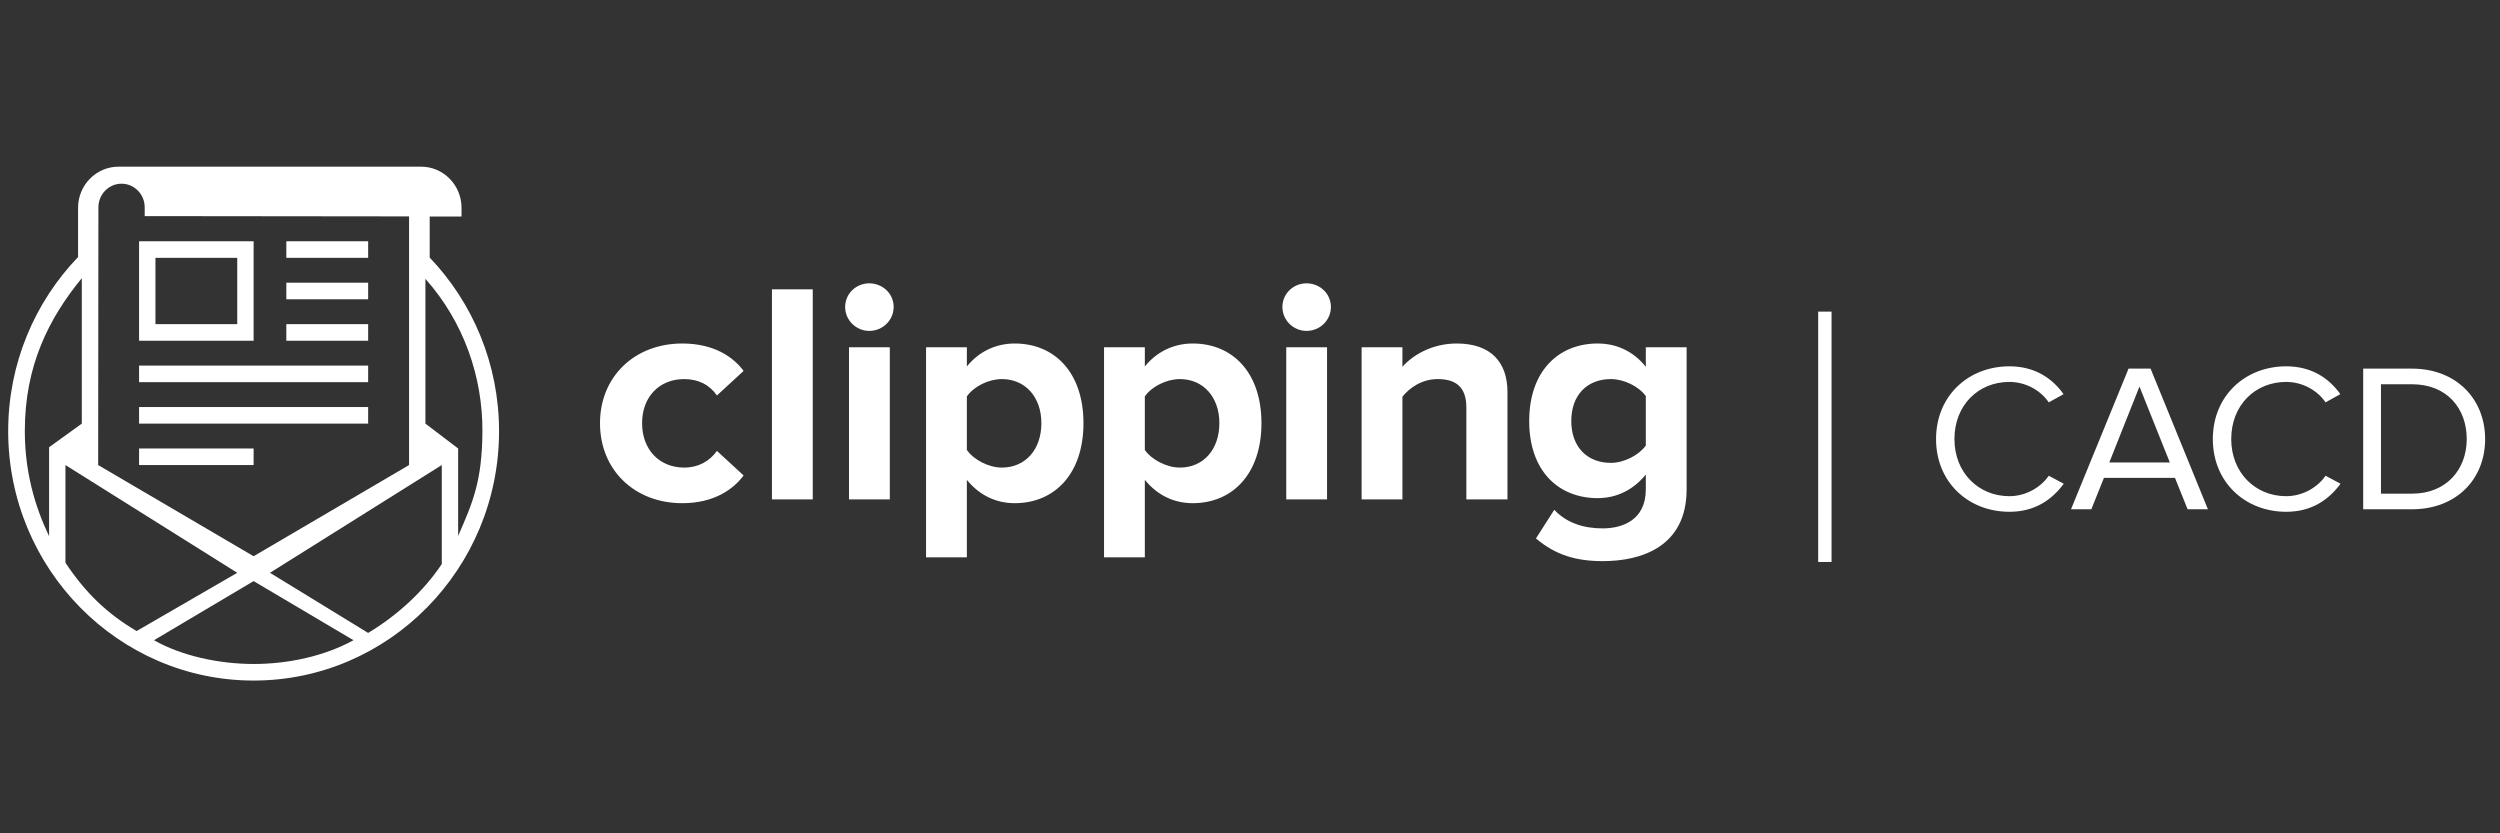<svg width="150" height="50" viewBox="0 0 150 50" fill="none" xmlns="http://www.w3.org/2000/svg">
<rect x="0" y="0" width="150" height="50" fill="#333333" stroke="none"/>
<g clip-path="url(#clip0_105_1487)">
<path d="M120.565 30.707C122.079 30.707 123.106 29.999 123.825 29.025L122.926 28.544C122.438 29.253 121.54 29.771 120.565 29.771C118.691 29.771 117.266 28.342 117.266 26.343C117.266 24.319 118.691 22.915 120.565 22.915C121.54 22.915 122.438 23.421 122.926 24.142L123.812 23.649C123.132 22.688 122.079 21.979 120.565 21.979C118.101 21.979 116.163 23.75 116.163 26.343C116.163 28.936 118.101 30.707 120.565 30.707ZM125.48 30.556L126.237 28.671H130.498L131.256 30.556H132.475L129.035 22.118H127.713L124.261 30.556H125.48ZM130.19 27.747H126.558L128.368 23.194L130.19 27.747ZM137.172 30.707C138.687 30.707 139.713 29.999 140.432 29.025L139.534 28.544C139.046 29.253 138.148 29.771 137.172 29.771C135.298 29.771 133.874 28.342 133.874 26.343C133.874 24.319 135.298 22.915 137.172 22.915C138.148 22.915 139.046 23.421 139.534 24.142L140.419 23.649C139.739 22.688 138.687 21.979 137.172 21.979C134.708 21.979 132.77 23.75 132.77 26.343C132.77 28.936 134.708 30.707 137.172 30.707ZM144.719 30.556C147.388 30.556 149.108 28.747 149.108 26.343C149.108 23.953 147.388 22.118 144.719 22.118H141.792V30.556H144.719ZM144.719 29.62H142.858V23.055H144.719C146.836 23.055 148.004 24.522 148.004 26.343C148.004 28.152 146.798 29.62 144.719 29.62Z" fill="white"/>
<path d="M109.893 18.697H109.091V33.718H109.893V18.697Z" fill="white"/>
<path fill-rule="evenodd" clip-rule="evenodd" d="M40.934 30.191C38.082 30.191 36 28.206 36 25.391C36 22.594 38.082 20.61 40.934 20.61C42.843 20.61 43.999 21.422 44.616 22.254L43.016 23.728C42.573 23.085 41.898 22.745 41.05 22.745C39.566 22.745 38.525 23.803 38.525 25.391C38.525 26.978 39.566 28.055 41.05 28.055C41.898 28.055 42.573 27.677 43.016 27.054L44.616 28.528C43.999 29.359 42.843 30.191 40.934 30.191ZM48.765 29.964H46.317V17.359H48.765V29.964ZM52.154 19.854C51.364 19.854 50.709 19.211 50.709 18.417C50.709 17.624 51.364 17 52.154 17C52.964 17 53.619 17.624 53.619 18.417C53.619 19.211 52.964 19.854 52.154 19.854ZM53.388 29.964H50.94V20.836H53.388V29.964ZM60.883 30.191C59.784 30.191 58.782 29.737 58.011 28.792V33.441H55.563V20.836H58.011V21.989C58.724 21.101 59.746 20.61 60.883 20.61C63.273 20.61 65.008 22.348 65.008 25.391C65.008 28.433 63.273 30.191 60.883 30.191ZM60.112 28.055C61.519 28.055 62.483 26.978 62.483 25.391C62.483 23.822 61.519 22.745 60.112 22.745C59.322 22.745 58.435 23.18 58.011 23.784V26.997C58.416 27.583 59.322 28.055 60.112 28.055ZM71.562 30.191C70.464 30.191 69.461 29.737 68.69 28.792V33.441H66.242V20.836H68.69V21.989C69.403 21.101 70.425 20.61 71.562 20.61C73.952 20.61 75.687 22.348 75.687 25.391C75.687 28.433 73.952 30.191 71.562 30.191ZM70.791 28.055C72.198 28.055 73.162 26.978 73.162 25.391C73.162 23.822 72.198 22.745 70.791 22.745C70.001 22.745 69.114 23.18 68.69 23.784V26.997C69.095 27.583 70.001 28.055 70.791 28.055ZM78.39 19.854C77.599 19.854 76.944 19.211 76.944 18.417C76.944 17.624 77.599 17 78.39 17C79.199 17 79.855 17.624 79.855 18.417C79.855 19.211 79.199 19.854 78.39 19.854ZM79.623 29.964H77.175V20.836H79.623V29.964ZM90.448 29.964H87.981V24.446C87.981 23.18 87.306 22.745 86.265 22.745C85.301 22.745 84.569 23.274 84.145 23.803V29.964H81.697V20.836H84.145V22.008C84.742 21.328 85.899 20.61 87.402 20.61C89.465 20.61 90.448 21.743 90.448 23.52V29.964ZM96.166 33.668C94.586 33.668 93.333 33.309 92.157 32.307L93.256 30.588C94.007 31.381 95.01 31.703 96.166 31.703C97.342 31.703 98.749 31.211 98.749 29.359V28.471C98.017 29.378 97.014 29.888 95.858 29.888C93.545 29.888 91.752 28.301 91.752 25.258C91.752 22.273 93.506 20.61 95.858 20.61C96.976 20.61 97.997 21.063 98.749 22.008V20.836H101.197V29.359C101.197 32.818 98.46 33.668 96.166 33.668ZM96.648 27.772C97.438 27.772 98.325 27.318 98.749 26.732V23.765C98.325 23.18 97.438 22.745 96.648 22.745C95.241 22.745 94.277 23.69 94.277 25.258C94.277 26.827 95.241 27.772 96.648 27.772Z" fill="white"/>
<path fill-rule="evenodd" clip-rule="evenodd" d="M8.345 25.417H22.089V24.422H8.345V25.417Z" fill="white"/>
<path fill-rule="evenodd" clip-rule="evenodd" d="M8.345 22.93H22.089V21.936H8.345V22.93Z" fill="white"/>
<path fill-rule="evenodd" clip-rule="evenodd" d="M17.18 15.47H22.089V14.476H17.18V15.47Z" fill="white"/>
<path fill-rule="evenodd" clip-rule="evenodd" d="M17.18 17.957H22.089V16.962H17.18V17.957Z" fill="white"/>
<path fill-rule="evenodd" clip-rule="evenodd" d="M17.18 20.444H22.089V19.449H17.18V20.444Z" fill="white"/>
<path fill-rule="evenodd" clip-rule="evenodd" d="M8.345 27.903H15.217V26.909H8.345V27.903Z" fill="white"/>
<path fill-rule="evenodd" clip-rule="evenodd" d="M15.217 14.476V20.444H8.345V14.476H15.217ZM14.235 15.47H9.327V19.449H14.235V15.47Z" fill="white"/>
<path fill-rule="evenodd" clip-rule="evenodd" d="M25.525 25.417V16.731C27.833 19.32 28.96 22.624 28.945 25.872C28.93 28.902 28.349 30.179 27.489 32.156V26.909L25.525 25.417ZM26.507 33.844C25.43 35.456 23.873 36.903 22.089 37.975L16.199 34.368L26.507 27.903V33.844ZM15.217 34.866L21.21 38.413C19.486 39.36 17.317 39.839 15.217 39.839C13.117 39.839 10.864 39.339 9.24 38.413L15.217 34.866ZM3.927 27.903L14.235 34.368L8.198 37.863C6.38 36.795 5.091 35.516 3.927 33.763V27.903ZM4.908 25.417L2.945 26.835V26.846V32.176C2.058 30.305 1.489 28.263 1.489 25.846C1.489 21.936 2.935 19.097 4.908 16.69V25.417ZM5.904 12.44C5.904 11.658 6.527 11.022 7.294 11.022C8.059 11.022 8.682 11.658 8.682 12.44V12.966L24.544 12.984V27.903L15.217 33.374L5.89 27.903L5.904 12.44ZM25.782 12.993H27.692V12.467C27.692 11.107 26.603 10 25.264 10H7.112C5.773 10 4.684 11.107 4.684 12.467V15.423C2.091 18.121 0.491 21.808 0.491 25.869C0.491 34.12 7.097 40.833 15.217 40.833C23.337 40.833 29.943 34.12 29.943 25.869C29.943 21.824 28.356 18.151 25.782 15.455V12.993Z" fill="white"/>
</g>
<defs>
<clipPath id="clip0_105_1487">
<rect width="150" height="30.833" fill="white" transform="translate(0 10)"/>
</clipPath>
</defs>
</svg>
